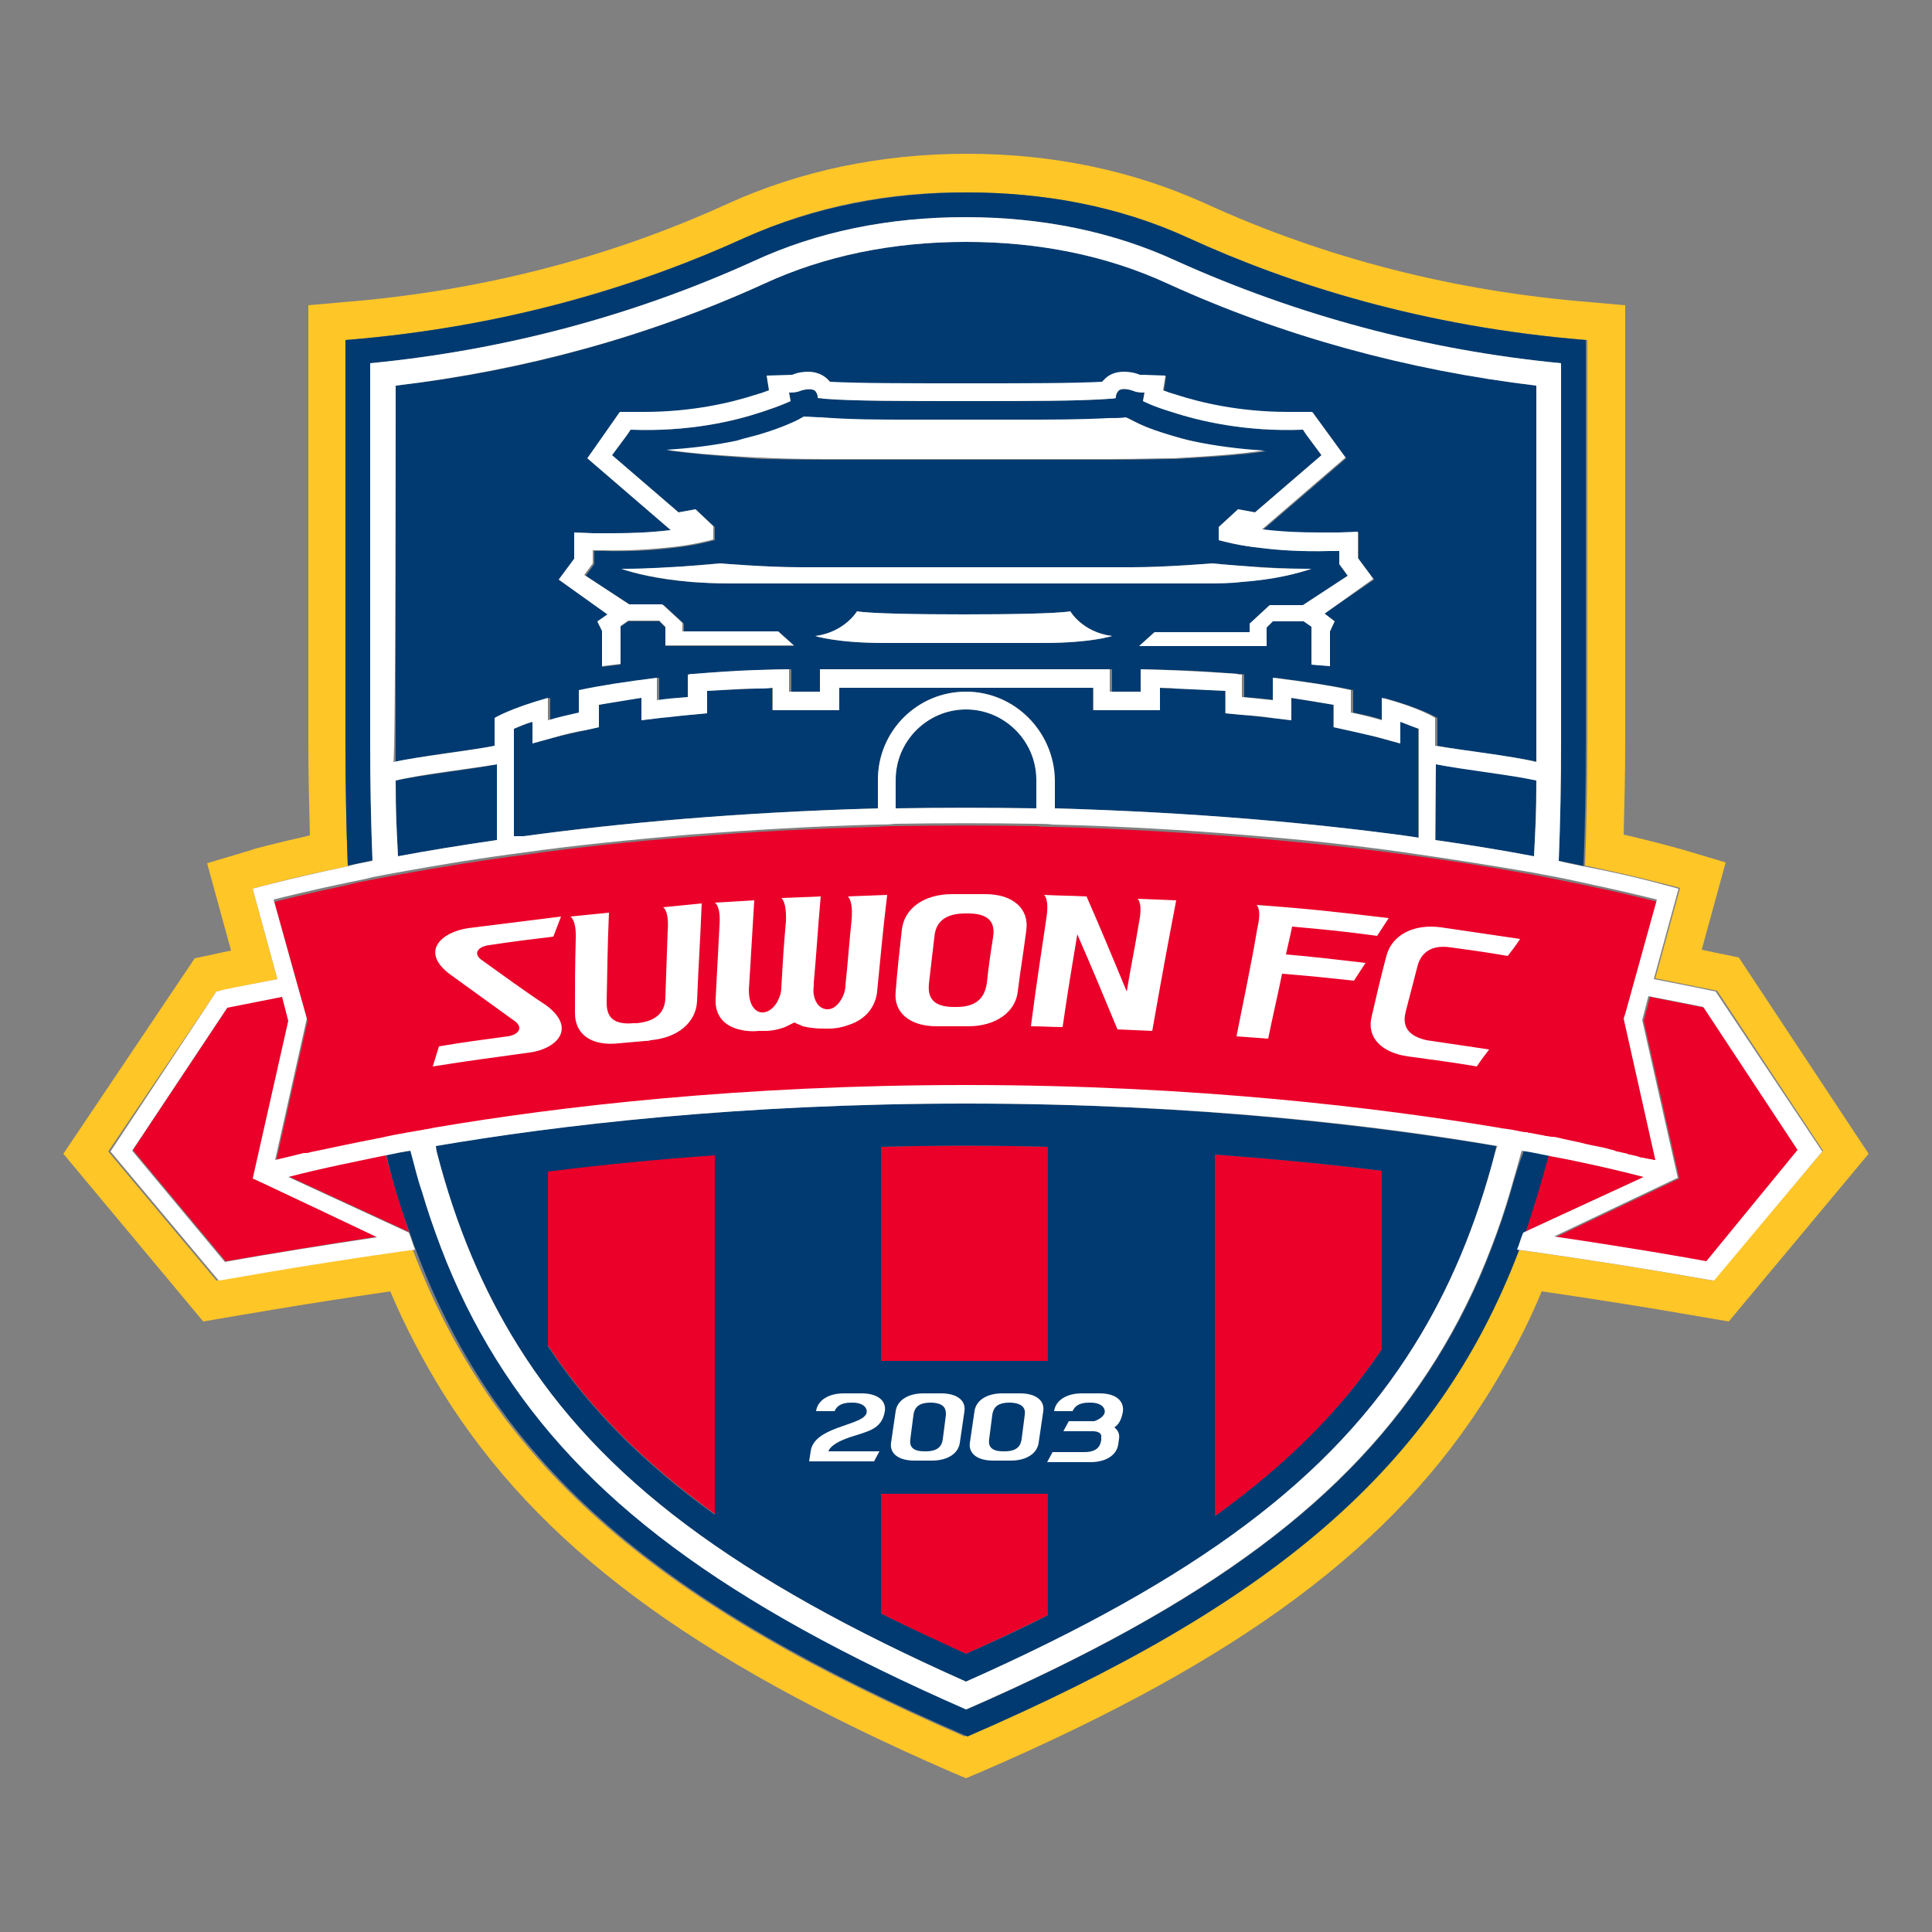 <?xml version="1.0" encoding="utf-8"?>
<!-- Generator: Adobe Illustrator 25.1.0, SVG Export Plug-In . SVG Version: 6.00 Build 0)  -->
<svg version="1.1" xmlns="http://www.w3.org/2000/svg" xmlns:xlink="http://www.w3.org/1999/xlink" x="0px" y="0px"
	 viewBox="0 0 250 250" style="enable-background:new 0 0 250 250;" xml:space="preserve">
<rect x="0" y="0" width="250" height="250" fill="#808080" stroke="none"/>
<style type="text/css">
	.st0{fill:#FFC627;}
	.st1{fill:#EB0029;}
	.st2{fill:#003A70;}
	.st3{fill:#FFFFFF;}
	.st4{fill:none;}
</style>
<g id="Layer_1">
	<g>
		<path class="st0" d="M225,123.9l-2.4-0.5c-0.1,0-0.9-0.2-2.4-0.5l3.1-11.3l-5.7-1.7c-0.1,0-2.7-0.8-7.5-1.9
			c0.1-3.9,0.2-7.9,0.2-12.1V39.5l-4.5-0.4c-17.6-1.4-34.4-5.7-49.9-12.8c-9.3-4.2-19.6-6.4-30.8-6.4c-11.1,0-21.5,2.2-30.8,6.4
			c-15.5,7.1-32.3,11.4-49.9,12.8l-4.5,0.4v56.5c0,4.2,0.1,8.2,0.2,12.1c-4.8,1.1-7.5,1.8-7.6,1.9l-5.7,1.7l3.1,11.3
			c-1.5,0.3-2.3,0.5-2.3,0.5l-2.4,0.5L8.2,149.3l18.1,21.7l3.5-0.6c0.1,0,8.4-1.5,20.7-3.3c1.9,4.5,4.2,8.9,6.8,13.1
			c12.3,19.7,32,34.4,65.8,49.1l1.9,0.8l1.9-0.8c33.8-14.6,53.5-29.3,65.8-49.1c2.6-4.2,4.9-8.5,6.8-13.1
			c12.4,1.8,20.6,3.3,20.7,3.3l3.5,0.6l18.1-21.7L225,123.9z M221.7,165.7l-0.7-0.1c-0.1,0-9.2-1.7-22.6-3.6l-2.2-0.3
			c-10.7,28.6-32.4,46.1-71.4,63c-39-16.9-60.6-34.5-71.4-63l-2.2,0.3c-13.3,1.9-22.5,3.6-22.5,3.6l-0.7,0.1l-14-16.7L28,128.3
			l0.5-0.1c0,0,2.8-0.6,7.4-1.5L32.7,115l1.1-0.3c0.1,0,4.1-1.2,11.2-2.6c-0.2-5.3-0.3-10.7-0.3-16V44c21.2-1.7,38.5-7.3,51.6-13.2
			c9.2-4.2,19-6,28.8-5.9c9.8,0,19.6,1.8,28.7,5.9c13.1,6,30.4,11.5,51.6,13.2v52c0,5.6-0.1,10.9-0.3,16c7.2,1.5,11.1,2.6,11.2,2.6
			l1.1,0.3l-3.2,11.7c4.6,0.9,7.4,1.5,7.5,1.5l0.5,0.1l13.7,20.7L221.7,165.7L221.7,165.7z"/>
		<g>
			<path class="st1" d="M114,208.8c3.6,1.8,7.3,3.6,11,5.2c3.6-1.6,7.1-3.3,10.6-5v-15.7H114V208.8z M157.2,196.2
				c9.3-6.6,16.2-13.6,21.6-21.6v-23.1c-7.2-0.9-14.4-1.6-21.6-2.1C157.2,149.4,157.2,196.2,157.2,196.2z M70.9,174.1
				c5.3,8,12.3,15.1,21.6,21.8v-46.5c-7.9,0.6-15.1,1.3-21.6,2.1C70.9,151.6,70.9,174.1,70.9,174.1z M114,148.4v27.7h21.6v-27.7
				C128.4,148.2,121.2,148.2,114,148.4z"/>
			<path class="st1" d="M197.5,146.6c0.1,0,0.2,0,0.4,0.1c0.6,0.1,1.1,0.2,1.6,0.3l0.5,0.1c0.3,0,0.5,0.1,0.7,0.1
				c0.4,0.1,0.8,0.2,1.2,0.2c0.2,0,0.3,0.1,0.4,0.1l1.4,0.3c1.4,0.3,2.8,0.6,4.1,0.9c0.4,0.1,0.8,0.2,1.1,0.3c0.1,0,0.2,0,0.3,0.1
				l1.3,0.3c0.1,0,0.2,0,0.3,0.1c0.7,0.2,1.3,0.3,2,0.5c0.1,0,0.3,0.1,0.4,0.1c0.3,0.1,0.7,0.2,1,0.3c0,0,0.1,0,0.1,0l-4.1-18.3
				l0.2-0.6l4.1-14.8c-1.6-0.4-4.8-1.2-9.6-2.2c-2.1-0.4-4.3-0.9-6.5-1.3c-5.5-1-11-1.9-16.5-2.6c-6.3-0.9-13.4-1.6-21.3-2.3
				c-8.1-0.6-16.1-1.1-24.2-1.3c-0.8,0-1.5,0-2.3-0.1c-6.1-0.1-12.2-0.1-18.2,0c-0.8,0-1.5,0-2.3,0.1c-8.1,0.2-16.2,0.6-24.3,1.3
				c-7.8,0.6-15,1.4-21.3,2.3c-5.5,0.7-11,1.6-16.5,2.6c-1.1,0.2-2.2,0.4-3.2,0.6c-1.1,0.2-2.2,0.4-3.2,0.7c-4.8,1-8,1.8-9.6,2.2
				l2.7,9.7l1.6,5.7l-4.1,18.3c1.2-0.3,2.4-0.6,3.7-0.9l0.2,0c0.2,0,0.4-0.1,0.6-0.1c2.4-0.6,5.5-1.2,9.3-1.9
				c2.1-0.4,4.3-0.8,6.4-1.2l0.5-0.1c15.9-2.7,39.5-5.5,68.7-5.5c29.9,0,53.7,2.9,68.8,5.5l0.5,0.1l0.8,0.1c0.8,0.1,1.5,0.3,2.2,0.4
				C197.3,146.6,197.4,146.6,197.5,146.6z"/>
			<path class="st1" d="M37.4,132l-0.8-3.1c-3.6,0.7-6.2,1.2-7.1,1.4l-12.3,18.5l12,14.4c6.5-1.1,13.1-2.2,19.7-3.2l-16-7.6
				C32.8,152.5,37.4,132,37.4,132z"/>
			<path class="st1" d="M37.3,152.2l15.6,7.2c-1.1-3.3-2.1-6.6-3-10C46.6,150.1,41.9,151.1,37.3,152.2z M220.6,130.4
				c-1-0.2-3.5-0.7-7.1-1.4l-0.8,3.1l4.6,20.4l-16,7.6c6.6,1,13.1,2,19.7,3.2l12-14.4C232.8,148.8,220.6,130.4,220.6,130.4z"/>
			<path class="st1" d="M200.1,149.5c-0.8,3.4-1.8,6.7-3,10l15.6-7.2C208.1,151.1,203.4,150.1,200.1,149.5z"/>
		</g>
		<g>
			<path class="st2" d="M153.8,30.8c-9.1-4.2-18.9-5.9-28.7-5.9c-9.8,0-19.6,1.8-28.8,5.9c-13.1,6-30.4,11.5-51.6,13.2v52
				c0,5.6,0.1,10.9,0.3,16c1-0.2,2.1-0.4,3.2-0.7c-0.2-5.1-0.3-10.2-0.3-15.4V47c17.5-1.7,34.1-6.2,49.6-13.2
				c8.2-3.8,17.5-5.7,27.4-5.7c10,0,19.2,1.9,27.4,5.7c15.5,7.1,32.2,11.5,49.7,13.2v49c0,5.4-0.1,10.5-0.3,15.4
				c1.2,0.2,2.2,0.4,3.2,0.7c0.2-5.1,0.3-10.4,0.3-16V44C184.2,42.3,166.9,36.8,153.8,30.8z"/>
			<path class="st2" d="M125,91.8c-5,0-9.1,4.1-9.1,9.1v3.7c6.1-0.1,12.2-0.1,18.2,0v-3.7C134.1,95.9,130,91.8,125,91.8
				C125,91.8,125,91.8,125,91.8z M56.5,149c2.5,9.7,6,17.9,10.5,25.1c10.7,17.2,28.1,30.2,58,43.5c29.9-13.3,47.3-26.3,58-43.5
				c4.5-7.2,8-15.4,10.5-25.1l0.1-0.7c-15-2.5-38.8-5.5-68.7-5.5c-29.2,0-52.9,2.8-68.7,5.5C56.3,148.3,56.5,149,56.5,149z
				 M157.2,149.4c8,0.6,15.2,1.3,21.6,2.1v23.1c-5.3,7.9-12.3,14.9-21.6,21.6V149.4z M114,148.4c7.2-0.2,14.4-0.2,21.6,0v27.7H114
				C114,176.1,114,148.4,114,148.4z M114,193.3h21.6V209c-3.5,1.8-7,3.4-10.6,5c-3.7-1.7-7.4-3.4-11-5.2
				C114,208.8,114,193.3,114,193.3z M70.9,151.6c7.2-0.9,14.4-1.6,21.6-2.1V196c-9.3-6.7-16.3-13.8-21.6-21.8V151.6z M198.5,110.8
				c0.2-4.1,0.3-5.3,0.3-9.8c-3.2-0.8-9.5-1.5-13-2.1l0,9.8C190.5,109.4,194.8,110.1,198.5,110.8L198.5,110.8z M51.5,110.8
				c3.7-0.7,8-1.4,12.8-2.1l0-9.8c-3.5,0.7-9.9,1.4-13.1,2.1C51.2,105.5,51.3,106.8,51.5,110.8z"/>
			<path class="st2" d="M198.8,49.9c-16.7-2-32.8-6.4-47.7-13.2c-7.8-3.6-16.6-5.4-26.1-5.4c-9.5,0-18.3,1.8-26.1,5.4
				C84,43.5,67.9,48,51.2,49.9v48.7c3.2-0.8,9.5-1.5,13.1-2.1l0-3.6c0,0,1.9-1.3,6.9-2.6v2.9c1.3-0.4,2.6-0.7,4-1v-2.9
				c2.7-0.6,6.1-1.1,10.1-1.6v2.9c1.3-0.1,2.7-0.3,4-0.4v-2.9c0.2,0,0.4,0,0.7-0.1c2.5-0.2,5.2-0.4,8.1-0.5c1.4-0.1,2.8-0.1,4.3-0.1
				v2.9c1.2,0,2.5,0,3.8,0h0.2v-2.9h37.5v2.9h0.2c1.3,0,2.6,0,3.8,0v-2.9c1.5,0,2.9,0.1,4.3,0.1c2.9,0.1,5.6,0.3,8.1,0.5
				c0.2,0,0.5,0,0.7,0.1v2.9c1.4,0.1,2.7,0.2,4,0.4v-2.9c4,0.5,7.3,1,10.1,1.6v2.9c1.5,0.3,2.8,0.6,4,1v-2.9c5,1.4,6.9,2.6,6.9,2.6
				l0,3.6c3.5,0.7,9.9,1.4,13.1,2.1L198.8,49.9L198.8,49.9z M135,83.2h-20.6c-6.2,0-8.9-0.9-8.9-0.9c3.8-0.5,5.4-3.2,5.4-3.2
				c1.7,0.3,7.9,0.4,13.8,0.4c5.8,0,12.1-0.1,13.8-0.4c0,0,1.6,2.7,5.4,3.2C143.8,82.3,141.2,83.2,135,83.2z M94.3,75.5
				c-1.8,0-3.5-0.1-4.9-0.2c-4.3-0.3-7.2-1.1-9-1.7c0.2,0,0.4,0,0.6,0c2.7,0,5.3-0.1,7.3-0.3c1.6-0.1,3.3-0.3,4.9-0.4
				c0,0,5.9,0.5,10.3,0.5h43c4.4,0,10.3-0.5,10.4-0.5c0,0,1.9,0.2,4.8,0.4c2.1,0.1,4.6,0.3,7.4,0.3c0.2,0,0.4,0,0.6,0
				c-1.7,0.6-4.7,1.3-9,1.7c-1.5,0.1-3.1,0.2-4.9,0.2C155.8,75.5,94.3,75.5,94.3,75.5z M88.9,58.6c-0.8-0.1-1.6-0.2-2.4-0.3
				c3.3-0.2,6.3-0.6,9.2-1.2c1.1-0.2,2.1-0.5,2.9-0.8c1.7-0.5,3-1,3.9-1.4c0.9-0.4,1.5-0.8,1.8-0.9c0.7,0.1,1.5,0.1,2.3,0.1
				c3.7,0.2,7.7,0.3,11.5,0.3l7,0l7.1,0c3.8,0,7.7,0,11.5-0.2c0.8,0,1.6-0.1,2.3-0.1c0.2,0.1,0.8,0.5,1.8,0.9
				c0.9,0.4,2.2,0.9,3.9,1.4c1,0.3,2,0.5,3,0.8c2.8,0.6,5.9,1,9.2,1.2c-0.7,0.1-1.5,0.2-2.4,0.3c-2.6,0.3-5.8,0.5-9.4,0.7l-0.4,0
				c-1.4,0-4,0.1-8,0.1c-4.5,0-10.6,0-18.4,0c-7.8,0-13.9,0-18.4,0c-3.9,0-6.6-0.1-8-0.1l-0.4,0C94.7,59.1,91.5,58.9,88.9,58.6z
				 M171.4,79.4l1.3,1l-0.6,1.3v4.5c-1.5-0.2-2.4-0.2-2.4-0.2l0-4.9l-1-0.7h-4l-0.8,0.8v2.4h-16.5l2-1.8h12.3v-1.1l2.6-2.4h4.3
				l5.8-3.8l-1.1-1.5v-1.7c-0.5,0-0.9,0-1.3,0c-3,0.1-6-0.1-8.9-0.4c-2.8-0.3-4.6-0.8-5.4-1v-1.7l2.5-2.3l2.2,0.4l4.3-3.7l4.3-3.7
				l-2-2.7l-0.4-0.6c-7.5,0.3-13.4-1.2-17-2.3c-2.4-0.8-3.7-1.4-3.7-1.4l0.2-1.1c-0.3,0-0.9,0-1.4-0.2c-0.5-0.2-1.6-0.4-2,0
				c-0.4,0.5-0.3,0.9-0.3,0.9c-0.2,0-0.5,0-0.8,0.1c-3.9,0.3-10.4,0.3-18.5,0.3l0,0l0,0c-8.1,0-14.6,0-18.5-0.3
				c-0.3,0-0.5,0-0.8-0.1c0,0,0.1-0.4-0.3-0.9c-0.4-0.5-1.5-0.2-2,0c-0.5,0.2-1.1,0.2-1.4,0.2l0.2,1.1c0,0-1.3,0.7-3.7,1.4
				c-3.6,1.2-9.5,2.6-17,2.3l-0.4,0.6l-2,2.7l4.3,3.7l4.3,3.7l2.2-0.4l2.5,2.3v1.7c-0.8,0.2-2.6,0.7-5.4,1c-2.3,0.3-5.3,0.5-8.9,0.4
				c-0.4,0-0.9,0-1.3,0V73l-1.1,1.5l5.8,3.8h4.3l2.6,2.4v1.1h12.3l2,1.8H86.1v-2.4l-0.8-0.8h-4l-1,0.7l0,4.9c0,0-0.9,0.1-2.4,0.3
				v-4.6l-0.6-1.2l1.3-1L72.3,75l2-2.7v-3.4l2.5,0.1c0.4,0,0.9,0,1.3,0c0.4,0,0.8,0,1.2,0c2.6,0,5.1-0.1,7.4-0.4c0,0,0,0,0.1,0
				L76,59.3l4.3-5.9l1.4,0c0.6,0,1.1,0,1.7,0c6.3,0,11.3-1.2,14.4-2.2c0.7-0.2,1.3-0.4,1.8-0.6l-0.3-1.9l3.3-0.1
				c0.7-0.2,1.4-0.4,2.1-0.4c1.1,0,2,0.4,2.6,1.1c0.1,0.1,0.1,0.1,0.2,0.2c3.9,0.2,9.9,0.2,17.6,0.2c7.6,0,13.7,0,17.6-0.2
				c0.1-0.1,0.1-0.1,0.2-0.2c0.6-0.7,1.6-1.1,2.6-1.1c0.9,0,1.7,0.3,2.1,0.4c0.1,0,0.5,0,0.5,0l2.8,0.1l-0.3,1.9
				c0.5,0.2,1.1,0.4,1.8,0.6c3.1,1,8.1,2.2,14.4,2.2c0.6,0,1.1,0,1.7,0l1.4,0l4.3,5.9l-10.8,9.3c0,0,0,0,0.1,0
				c2.3,0.3,4.8,0.4,7.4,0.4c0.8,0,1.6,0,2.4,0l2.5-0.1v3.4l2,2.7L171.4,79.4L171.4,79.4z"/>
			<path class="st2" d="M66.5,94.3l0,13.9h1.3c12.4-1.7,27.9-3.1,45.8-3.6v-3.7c0-6.3,5.1-11.4,11.4-11.4c6.3,0,11.4,5.1,11.4,11.4
				v3.7c17.9,0.5,33.3,1.9,45.8,3.6l1.3,0.2l0-14.1c-0.8-0.3-1.6-0.7-2.4-0.9v2.8l-2.9-0.8c-1.3-0.4-2.6-0.7-3.9-0.9l-1.8-0.4v-2.9
				c-1.8-0.3-3.7-0.6-5.5-0.9v2.9l-2.5-0.3c-1.2-0.1-2.5-0.3-3.9-0.4l-2.1-0.2v-2.9c-2.1-0.1-4.3-0.3-6.5-0.3c-0.6,0-1.3,0-2-0.1
				v2.9l-2.7,0c-1.1,0-2.2,0-3.4,0h-2.5V89h-32.9v2.9h-2.5c-1.2,0-2.3,0-3.4,0l-2.7,0V89c-0.7,0-1.3,0-2,0.1
				c-2.2,0.1-4.3,0.2-6.5,0.3v2.9l-2.1,0.2c-1.4,0.1-2.7,0.2-3.9,0.4L83,93.2v-2.9c-1.8,0.2-3.7,0.5-5.5,0.9v2.9l-1.8,0.4
				c-1.3,0.3-2.6,0.6-3.9,0.9l-2.9,0.8v-2.8C67.9,93.7,67.1,94.1,66.5,94.3z M195.5,154.2c-0.7,2.4-1.5,4.7-2.4,7.1
				c-2,5.3-4.4,10.1-7.2,14.6c-11.2,18-29.4,31.6-60.8,45.3c-31.4-13.7-49.6-27.3-60.8-45.3c-2.8-4.5-5.2-9.3-7.2-14.6
				c-0.9-2.3-1.7-4.7-2.4-7.1c-0.5-1.7-1-3.5-1.5-5.3c-0.7,0.1-1.8,0.3-3.2,0.6c0.8,3.4,1.8,6.7,3,10c0.3,0.7,0.5,1.5,0.8,2.2
				c10.7,28.6,32.4,46.1,71.4,63c39-16.9,60.6-34.5,71.4-63c0.3-0.7,0.5-1.5,0.8-2.2c1.1-3.3,2.1-6.6,3-10c-1.4-0.3-2.4-0.5-3.2-0.6
				C196.5,150.7,196,152.4,195.5,154.2z"/>
		</g>
		<g>
			<path class="st3" d="M77.3,80.4l0.6,1.2v4.6c0.8-0.1,1.6-0.2,2.4-0.3l0-4.9l1-0.7h4l0.8,0.8v2.4h16.6l-2-1.8H88.3v-1.1l-2.6-2.4
				h-4.3l-5.8-3.8l1.1-1.5v-1.7c0.5,0,0.9,0,1.3,0c3,0.1,6-0.1,8.9-0.4c2.8-0.3,4.6-0.8,5.4-1v-1.7L90,65.9l-2.2,0.4l-4.3-3.7
				l-4.3-3.7l2-2.7l0.4-0.6c7.5,0.3,13.4-1.1,17-2.3c2.4-0.8,3.7-1.4,3.7-1.4l-0.2-1.1c0.3,0,0.9,0,1.4-0.2c0.5-0.2,1.6-0.4,2,0
				c0.4,0.5,0.3,0.9,0.3,0.9c0.2,0,0.5,0,0.8,0.1c3.9,0.3,10.4,0.3,18.5,0.3l0,0l0,0c8.1,0,14.6,0,18.5-0.3c0.3,0,0.5,0,0.8-0.1
				c0,0-0.1-0.4,0.3-0.9c0.4-0.5,1.5-0.2,2,0c0.5,0.2,1.1,0.2,1.4,0.2l-0.2,1.1c0,0,1.3,0.7,3.7,1.4c3.6,1.2,9.6,2.6,17,2.3l0.4,0.6
				l2,2.7l-4.3,3.7l-4.3,3.7l-2.2-0.4l-2.5,2.3v1.7c0.8,0.2,2.6,0.7,5.4,1c2.3,0.3,5.3,0.5,8.9,0.4c0.4,0,0.9,0,1.3,0V73l1.1,1.5
				l-5.8,3.8h-4.3l-2.6,2.4v1.1h-12.3l-2,1.8h16.5v-2.4l0.8-0.8h4l1,0.7l0,4.9c0,0,0.9,0.1,2.4,0.2v-4.5l0.6-1.3l-1.3-1l6.3-4.5
				l-2-2.7v-3.4l-2.5,0.1c-0.8,0-1.6,0-2.4,0c-2.5,0-4.9-0.1-7.4-0.4c0,0,0,0-0.1,0l10.8-9.3l-4.3-5.9l-1.4,0c-0.6,0-1.1,0-1.7,0
				c-6.3,0-11.3-1.2-14.4-2.2c-0.7-0.2-1.3-0.4-1.8-0.6l0.3-1.9l-2.8-0.1c0,0-0.5,0-0.5,0c-0.7-0.3-1.4-0.4-2.1-0.4
				c-1.1,0-2,0.4-2.6,1.1c-0.1,0.1-0.1,0.1-0.2,0.2c-3.9,0.2-9.9,0.2-17.6,0.2c-7.6,0-13.7,0-17.6-0.2c-0.1-0.1-0.1-0.1-0.2-0.2
				c-0.6-0.7-1.6-1.1-2.6-1.1c-0.7,0-1.4,0.1-2.1,0.4l-3.3,0.1l0.3,1.9c-0.5,0.2-1.1,0.4-1.8,0.6c-3.1,1-8.1,2.2-14.4,2.2
				c-0.6,0-1.1,0-1.7,0l-1.4,0L76,59.3l10.8,9.3c0,0-0.1,0-0.1,0c-2.5,0.3-4.9,0.4-7.4,0.4c-0.4,0-0.8,0-1.2,0c-0.4,0-0.8,0-1.3,0
				l-2.5-0.1v3.4l-2,2.7l6.3,4.5L77.3,80.4L77.3,80.4z"/>
			<path class="st3" d="M106.6,59.4c4.5,0,10.6,0,18.4,0c7.8,0,13.9,0,18.4,0c3.9,0,6.6-0.1,8-0.1l0.4,0c3.6-0.2,6.8-0.4,9.4-0.7
				c0.8-0.1,1.6-0.2,2.4-0.3c-3.3-0.2-6.3-0.6-9.2-1.2c-1-0.2-2-0.5-3-0.8c-1.3-0.4-2.6-0.8-3.9-1.4c-0.6-0.3-1.2-0.6-1.8-0.9
				c-0.7,0.1-1.5,0.1-2.3,0.1c-3.7,0.2-7.7,0.2-11.5,0.2l-7.1,0l-7,0c-3.8,0-7.7,0-11.5-0.3c-0.8,0-1.5-0.1-2.3-0.1
				c-0.2,0.1-0.8,0.5-1.8,0.9c-0.9,0.4-2.2,0.9-3.9,1.4c-1,0.3-2,0.5-2.9,0.8c-2.8,0.6-5.9,1-9.2,1.2c0.7,0.1,1.5,0.2,2.4,0.3
				c2.6,0.3,5.8,0.5,9.4,0.7l0.4,0C100,59.3,102.6,59.4,106.6,59.4z M160.7,75.3c4.3-0.3,7.2-1.1,9-1.7c-0.2,0-0.4,0-0.6,0
				c-2.7,0-5.3-0.1-7.4-0.3c-2.9-0.2-4.8-0.4-4.8-0.4c-0.1,0-6,0.5-10.4,0.5h-43c-4.4,0-10.3-0.5-10.3-0.5c0,0-2,0.2-4.9,0.4
				c-2.1,0.1-4.6,0.3-7.3,0.3c-0.2,0-0.4,0-0.6,0c1.7,0.6,4.7,1.3,9,1.7c1.5,0.1,3.1,0.2,4.9,0.2h61.5
				C157.6,75.5,159.2,75.5,160.7,75.3z M138.5,79.1c-1.7,0.3-7.9,0.4-13.8,0.4c-5.8,0-12.1-0.1-13.8-0.4c0,0-1.6,2.7-5.4,3.2
				c0,0,2.7,0.9,8.9,0.9H135c6.2,0,8.9-0.9,8.9-0.9C140,81.8,138.5,79.1,138.5,79.1z"/>
			<path class="st3" d="M222,128.3l-0.5-0.1c0,0-2.8-0.6-7.5-1.5l3.2-11.7l-1.1-0.3c-0.1,0-4-1.2-11.2-2.6c-1-0.2-2.1-0.4-3.2-0.7
				c0.2-4.9,0.3-10,0.3-15.4V47c-17.5-1.7-34.1-6.2-49.7-13.2c-8.2-3.8-17.4-5.7-27.4-5.7c-10,0-19.2,1.9-27.4,5.7
				C82.1,40.8,65.4,45.3,47.9,47v49c0,5.4,0.1,10.5,0.3,15.4c-1.1,0.2-2.2,0.4-3.2,0.7c-7.2,1.5-11.1,2.6-11.2,2.6l-1.1,0.3
				l3.2,11.7c-4.6,0.9-7.4,1.4-7.4,1.5l-0.5,0.1L14.3,149l14,16.7l0.7-0.1c0.1,0,9.2-1.7,22.5-3.6l2.2-0.3c-0.3-0.7-0.5-1.5-0.8-2.2
				l-15.6-7.2c4.6-1.2,9.3-2.1,12.6-2.8c1.4-0.3,2.4-0.5,3.2-0.6c0.5,1.8,0.9,3.6,1.5,5.3c0.7,2.4,1.5,4.7,2.4,7.1
				c2,5.3,4.4,10.1,7.2,14.6c11.2,18,29.5,31.6,60.8,45.3c31.4-13.7,49.6-27.3,60.8-45.3c2.8-4.5,5.2-9.3,7.2-14.6
				c0.9-2.3,1.7-4.7,2.4-7.1c0.5-1.7,1-3.5,1.5-5.3c0.7,0.1,1.8,0.3,3.2,0.6c3.3,0.6,8,1.6,12.6,2.8l-15.6,7.2
				c-0.3,0.7-0.5,1.5-0.8,2.2l2.2,0.3c13.3,1.9,22.5,3.6,22.6,3.6l0.7,0.1l14-16.7L222,128.3L222,128.3z M51.2,49.9
				c16.7-2,32.8-6.4,47.7-13.2c7.8-3.6,16.6-5.4,26.1-5.4c9.5,0,18.3,1.8,26.1,5.4c14.9,6.8,31,11.2,47.7,13.2v48.7
				c-3.2-0.8-9.5-1.5-13.1-2.1l0-3.6c0,0-1.9-1.3-6.9-2.6v2.9c-1.3-0.4-2.6-0.7-4-1v-2.9c-2.7-0.6-6.1-1.1-10.1-1.6v2.9
				c-1.3-0.1-2.7-0.3-4-0.4v-2.9c-0.2,0-0.4,0-0.7-0.1c-4.1-0.3-8.3-0.5-12.4-0.6v2.9c-1.2,0-2.5,0-3.8,0h-0.2v-2.9h-37.5v2.9h-0.2
				c-1.3,0-2.6,0-3.8,0v-2.9c-1.5,0-2.9,0.1-4.3,0.1c-2.9,0.1-5.6,0.3-8.1,0.5c-0.2,0-0.4,0-0.7,0.1v2.9c-1.4,0.1-2.7,0.2-4,0.4
				v-2.9c-4,0.5-7.3,1-10.1,1.6v2.9c-1.3,0.3-2.7,0.6-4,1v-2.9c-5,1.4-6.9,2.6-6.9,2.6l0,3.6c-3.5,0.7-9.9,1.4-13.1,2.1
				C51.2,98.6,51.2,49.9,51.2,49.9z M185.8,98.9c3.5,0.7,9.9,1.4,13,2.1c0,4.5-0.1,5.7-0.3,9.8c-4.2-0.8-8.5-1.5-12.8-2.1
				C185.7,108.7,185.8,98.9,185.8,98.9z M125,89.5c-6.3,0-11.4,5.1-11.4,11.4v3.7c-17.9,0.5-33.4,1.9-45.8,3.6h-1.3l0-13.9
				c0.5-0.2,1.3-0.6,2.4-0.9v2.8l2.9-0.8c1.3-0.4,2.6-0.7,3.9-0.9l1.8-0.4v-2.9c1.8-0.3,3.7-0.6,5.5-0.9v2.9l2.5-0.3
				c1.3-0.1,2.6-0.3,3.9-0.4l2.1-0.2v-2.9c2.1-0.1,4.3-0.3,6.5-0.3c0.7,0,1.3,0,2-0.1v2.9l2.7,0c1.1,0,2.2,0,3.4,0h2.5V89h32.9v2.9
				h2.5c1.2,0,2.3,0,3.4,0l2.7,0V89c0.7,0,1.3,0,2,0.1c2.3,0.1,4.4,0.2,6.5,0.3v2.9l2.1,0.2c1.4,0.1,2.7,0.2,3.9,0.4l2.5,0.3v-2.9
				c1.9,0.3,3.8,0.6,5.5,0.9v2.9l1.8,0.4c1.3,0.3,2.6,0.6,3.9,0.9l2.9,0.8v-2.8c1,0.4,1.8,0.7,2.4,0.9l0,14.1l-1.3-0.2
				c-12.4-1.7-27.9-3.1-45.8-3.6v-3.7C136.4,94.7,131.3,89.5,125,89.5z M134.1,100.9v3.7c-6.1-0.1-12.2-0.1-18.2,0v-3.7
				c0-5,4.1-9.1,9.1-9.1C130,91.8,134.1,95.9,134.1,100.9C134.1,100.9,134.1,100.9,134.1,100.9z M64.3,108.7
				c-4.8,0.7-9.1,1.4-12.8,2.1c-0.2-4.1-0.3-5.3-0.3-9.8c3.2-0.8,9.5-1.5,13.1-2.1L64.3,108.7z M48.8,160.1c-6.6,1-13.1,2-19.7,3.2
				l-12-14.4l12.3-18.5c1-0.2,3.5-0.7,7.1-1.4l0.8,3.1l-4.6,20.4C32.8,152.5,48.8,160.1,48.8,160.1z M193.5,149
				c-2.5,9.7-6,17.9-10.5,25.1c-10.7,17.2-28.1,30.2-58,43.5c-29.9-13.3-47.3-26.3-58-43.5c-4.5-7.2-8-15.4-10.5-25.1l-0.1-0.7
				c15.8-2.7,39.4-5.5,68.7-5.5c29.8,0,53.7,2.9,68.7,5.5C193.7,148.3,193.5,149,193.5,149z M212.1,149.7l-0.3-0.1l-0.9-0.2
				c-0.1,0-0.2,0-0.3-0.1l-1.3-0.3c-0.1,0-0.2,0-0.3-0.1l-1.1-0.3c-0.1,0-0.3-0.1-0.4-0.1c-1-0.2-2.1-0.4-3.2-0.7l-0.5-0.1
				c-0.5-0.1-0.9-0.2-1.4-0.3l-0.4-0.1c-0.4-0.1-0.8-0.2-1.2-0.2c-0.2,0-0.5-0.1-0.7-0.1c-0.2,0-0.3-0.1-0.5-0.1
				c-0.5-0.1-1.1-0.2-1.6-0.3c-0.1,0-0.2,0-0.4-0.1l-0.3,0c-0.7-0.1-1.4-0.3-2.2-0.4l-0.8-0.1l-0.5-0.1c-15.1-2.5-38.9-5.5-68.8-5.5
				c-29.2,0-52.8,2.8-68.7,5.5l-0.5,0.1c-2.1,0.4-4.3,0.7-6.4,1.2c-3.7,0.7-6.8,1.4-9.3,1.9c-0.2,0.1-0.4,0.1-0.6,0.1
				c-0.1,0-0.1,0-0.2,0c-1.2,0.3-2.4,0.6-3.7,0.9l4.1-18.3l-1.6-5.7l-2.7-9.7c1.6-0.4,4.8-1.2,9.6-2.2c1-0.2,2.1-0.4,3.2-0.7
				c1-0.2,2.1-0.4,3.2-0.6c5.5-1,11-1.9,16.5-2.6c6.3-0.9,13.4-1.6,21.3-2.3c8.1-0.6,16.2-1.1,24.3-1.3c0.8,0,1.5,0,2.3-0.1
				c6.1-0.1,12.2-0.1,18.2,0c0.8,0,1.5,0,2.3,0.1c8.7,0.2,16.8,0.7,24.2,1.3c7.8,0.6,15,1.4,21.3,2.3c6.3,0.9,11.9,1.8,16.5,2.6
				c2.2,0.4,4.3,0.8,6.5,1.3c4.7,1,8,1.8,9.6,2.2l-4.1,14.8l-0.2,0.6l4.1,18.3c0,0-0.1,0-0.1,0c-0.2,0-0.3-0.1-0.5-0.1
				c-0.2,0-0.4-0.1-0.6-0.1c-0.1,0-0.3-0.1-0.4-0.1C212.6,149.8,212.3,149.8,212.1,149.7L212.1,149.7z M220.8,163.2
				c-2.1-0.4-10.1-1.8-19.7-3.2l16-7.6l-4.6-20.4l0.8-3.1c3.6,0.7,6.2,1.2,7.1,1.4l12.2,18.5L220.8,163.2L220.8,163.2z"/>
		</g>
		<g>
			<path class="st3" d="M121.8,180.3h-2.3c-2,0-3.4,0.9-3.6,2.3l-0.6,4.1c-0.2,1.4,1,2.3,3,2.3h2.3c2,0,3.4-0.9,3.6-2.3l0.6-4.1
				C125,181.2,123.8,180.3,121.8,180.3 M122.4,183.1l-0.4,3.1c-0.1,0.7-0.4,1.6-2.2,1.6h-0.2c-1.8,0-1.9-0.9-1.8-1.6l0.4-3.1
				c0.1-0.7,0.4-1.6,2.2-1.6h0.2C122.4,181.6,122.4,182.5,122.4,183.1 M132,180.3h-2.3c-2,0-3.4,0.9-3.6,2.3l-0.6,4.1
				c-0.2,1.4,1,2.3,3,2.3h2.3c2,0,3.4-0.9,3.6-2.3l0.6-4.1C135.2,181.2,134,180.3,132,180.3 M132.6,183.1l-0.4,3.1
				c-0.1,0.7-0.4,1.6-2.2,1.6h-0.2c-1.8,0-1.9-0.9-1.8-1.6l0.4-3.1c0.1-0.7,0.4-1.6,2.2-1.6h0.2
				C132.6,181.6,132.7,182.5,132.6,183.1 M111.5,180.3h-2.3c-2,0-3.4,0.9-3.6,2.3h2.4c0.2-0.5,0.7-1.1,2.1-1.1h0.2
				c1.8,0,2.1,1.1,1.7,1.6c-0.9,1.4-6.7,1.6-7.1,4.7l-0.2,1.3h8.4l0.7-1.3h-6.6c0,0,0.1-0.9,2.7-1.8c2.4-0.8,4.2-1,4.6-3.4
				C114.7,181.2,113.5,180.3,111.5,180.3 M142.3,180.3H140c-2,0-3.4,0.9-3.6,2.3h2.4c0.2-0.5,0.7-1.1,2.1-1.1h0.2
				c1.8,0,2.1,1.1,1.7,1.6c-0.2,0.3-0.6,0.6-1.2,0.8h-3.3l-0.7,1.3h3.8c0.4,0,1.2,0.1,1.1,0.8l0,0.3c-0.1,0.7-0.4,1.6-2.2,1.6h-4.1
				l-0.7,1.3h5.6c2,0,3.4-0.9,3.6-2.3l0.1-0.7c0.1-0.6-0.1-1.1-0.6-1.5c0.6-0.4,0.9-1,1.1-2C145.5,181.2,144.3,180.3,142.3,180.3"/>
		</g>
		<g>
			<path class="st3" d="M181.9,130.9c0.6-2.3,0.9-3.5,1.5-5.8c0.3-1.2,1.2-3,4.4-2.5c2.9,0.4,4.4,0.6,7.3,1.1c0.7-0.9,1-1.3,1.6-2.2
				c-3.4-0.5-6.8-1-10.2-1.5c-3.6-0.5-6.4,1-7.1,3.7c-0.7,2.6-1.3,5.2-1.9,7.8c-0.7,2.7,1.2,4.7,4.7,5.2c3.6,0.5,5.4,0.7,8.9,1.3
				c0.6-0.9,0.9-1.3,1.6-2.2c-2.7-0.4-5.4-0.8-8.1-1.2C181.5,133.9,181.6,132.1,181.9,130.9 M160,134.1c1.6,0.1,2.5,0.2,4.1,0.3
				c0.7-3.4,1.1-5,1.8-8.4c3.7,0.3,5.6,0.5,9.3,0.9c0.6-0.9,0.9-1.4,1.5-2.3c-3.4-0.4-6.8-0.8-10.3-1.1c0.3-1.4,0.5-2.1,0.8-3.6
				c4.4,0.4,6.6,0.6,11,1.2c0.6-0.9,0.9-1.4,1.5-2.3c-6.8-0.8-10.2-1.2-17.1-1.7c0,0,0.7,0.5,0.1,3
				C161.9,124.9,160.9,129.5,160,134.1 M127.5,115.7c-1.4,0-2.8,0-4.3,0c-3.7,0-6.2,1.9-6.5,4.6c-0.3,2.7-0.6,5.3-0.8,8
				c-0.3,2.7,1.8,4.5,5.3,4.5c1.4,0,2.7,0,4.1,0c3.5,0,6.1-1.8,6.4-4.5c0.4-3.2,0.7-4.8,1.1-7.9
				C133.2,117.6,131.1,115.7,127.5,115.7 M127.7,127.2c-0.2,1.3-0.8,3.1-3.9,3.1h-0.4c-3.2,0-3.3-1.8-3.2-3c0.3-2.4,0.4-3.6,0.7-6
				c0.1-1.3,0.7-3.1,4-3.1h0.4c3.3,0,3.4,1.8,3.2,3.1C128.2,123.2,127.9,125.2,127.7,127.2 M62.3,124.2c-1.1-0.8-0.5-1.7,1-1.9
				c3.3-0.5,5-0.7,8.3-1.1l1-2.6c-4.8,0.6-7.2,0.9-12,1.5c-3.5,0.5-6.4,3.1-2.2,6.1c2.8,2,5.5,4,8.3,6c1,0.8,0.4,1.7-1,1.9
				c-3.6,0.5-5.4,0.7-8.9,1.3c-0.3,1-0.5,1.6-0.8,2.6c5-0.8,7.5-1.1,12.5-1.8c3.3-0.4,6.3-3,2.2-6.1
				C67.8,128.2,65.1,126.2,62.3,124.2 M109.7,116c0,0,0.7,0.4,0.5,3c-0.3,2.8-0.5,5.7-0.8,8.5c0,0.4-0.1,0.8-0.2,1.1
				c-0.4,1.1-1.2,2-2.1,2c-0.9,0-1.6-0.7-1.8-1.9c0,0-0.1-0.5,0-1.1l0-0.4h0c0.4-4.5,0.5-6.7,0.9-11.2c-2,0.1-3,0.1-5.1,0.2
				c0,0,0.7,0.4,0.6,3c-0.3,3.4-0.4,5.1-0.6,8.6c0,0.7-0.2,1.1-0.2,1.1c-0.4,1.2-1.2,2-2.1,2.1c-0.9,0.1-1.6-0.7-1.8-1.8
				c0,0-0.1-0.5-0.1-1.1c0.3-4.6,0.4-6.9,0.7-11.6c-2,0.1-3,0.2-5.1,0.3c0,0,0.8,0.4,0.6,3c-0.2,3.8-0.3,5.7-0.5,9.5
				c-0.1,2,1,3.4,3,3.9c0.7,0.2,1.6,0.3,2.6,0.2c0.3,0,0.5,0,0.8,0c0.9,0,1.8-0.2,2.6-0.5c0.4-0.2,0.8-0.4,1.2-0.6
				c0.3,0.2,0.7,0.3,1.1,0.5c0.8,0.2,1.7,0.3,2.6,0.3c0.3,0,0.5,0,0.8,0c0.9,0,1.8-0.2,2.6-0.5c2.1-0.7,3.4-2.3,3.6-4.3
				c0.5-5,0.7-7.5,1.3-12.5C112.7,115.9,111.7,115.9,109.7,116 M85.8,117.4c0,0,0.8,0.4,0.6,3c-0.1,2.9-0.2,5.7-0.3,8.6
				c0,1.3-0.5,3.1-3.7,3.4c-0.2,0-0.2,0-0.4,0c-3.2,0.3-3.5-1.4-3.5-2.7c0.1-4.6,0.1-7,0.3-11.6c-2,0.2-3,0.3-5,0.5
				c0,0,0.8,0.4,0.7,2.9c-0.1,3.8-0.1,5.7-0.1,9.6c0,2.8,2.2,4.3,5.7,3.9c1.1-0.1,2.3-0.2,3.4-0.3c0.3,0,0.4,0,0.7-0.1
				c3.5-0.3,5.9-2.3,6-5.1c0.2-5,0.4-7.5,0.6-12.6C88.9,117.1,87.9,117.2,85.8,117.4 M147.2,116.3c0,0,0.7,0.5,0.2,3
				c-0.6,3.6-1,5.4-1.6,9c-1.7-4.1-3.4-8.2-5.2-12.3c-1.8-0.1-3.6-0.1-5.5-0.2c0,0,0.7,0.5,0.3,3c-0.7,4.7-1.4,9.3-2,14
				c1.7,0,2.5,0.1,4.1,0.1c0.7-4.8,1.1-7.2,1.9-12c1.8,4.1,3.5,8.2,5.2,12.3c1.8,0.1,2.7,0.1,4.5,0.2c1.2-6.8,1.8-10.1,3.1-16.9
				C150.2,116.4,149.2,116.4,147.2,116.3"/>
		</g>
	</g>
</g>
<g id="레이어_1">
	<rect x="8" y="8" class="st4" width="234" height="234"/>
</g>
</svg>
